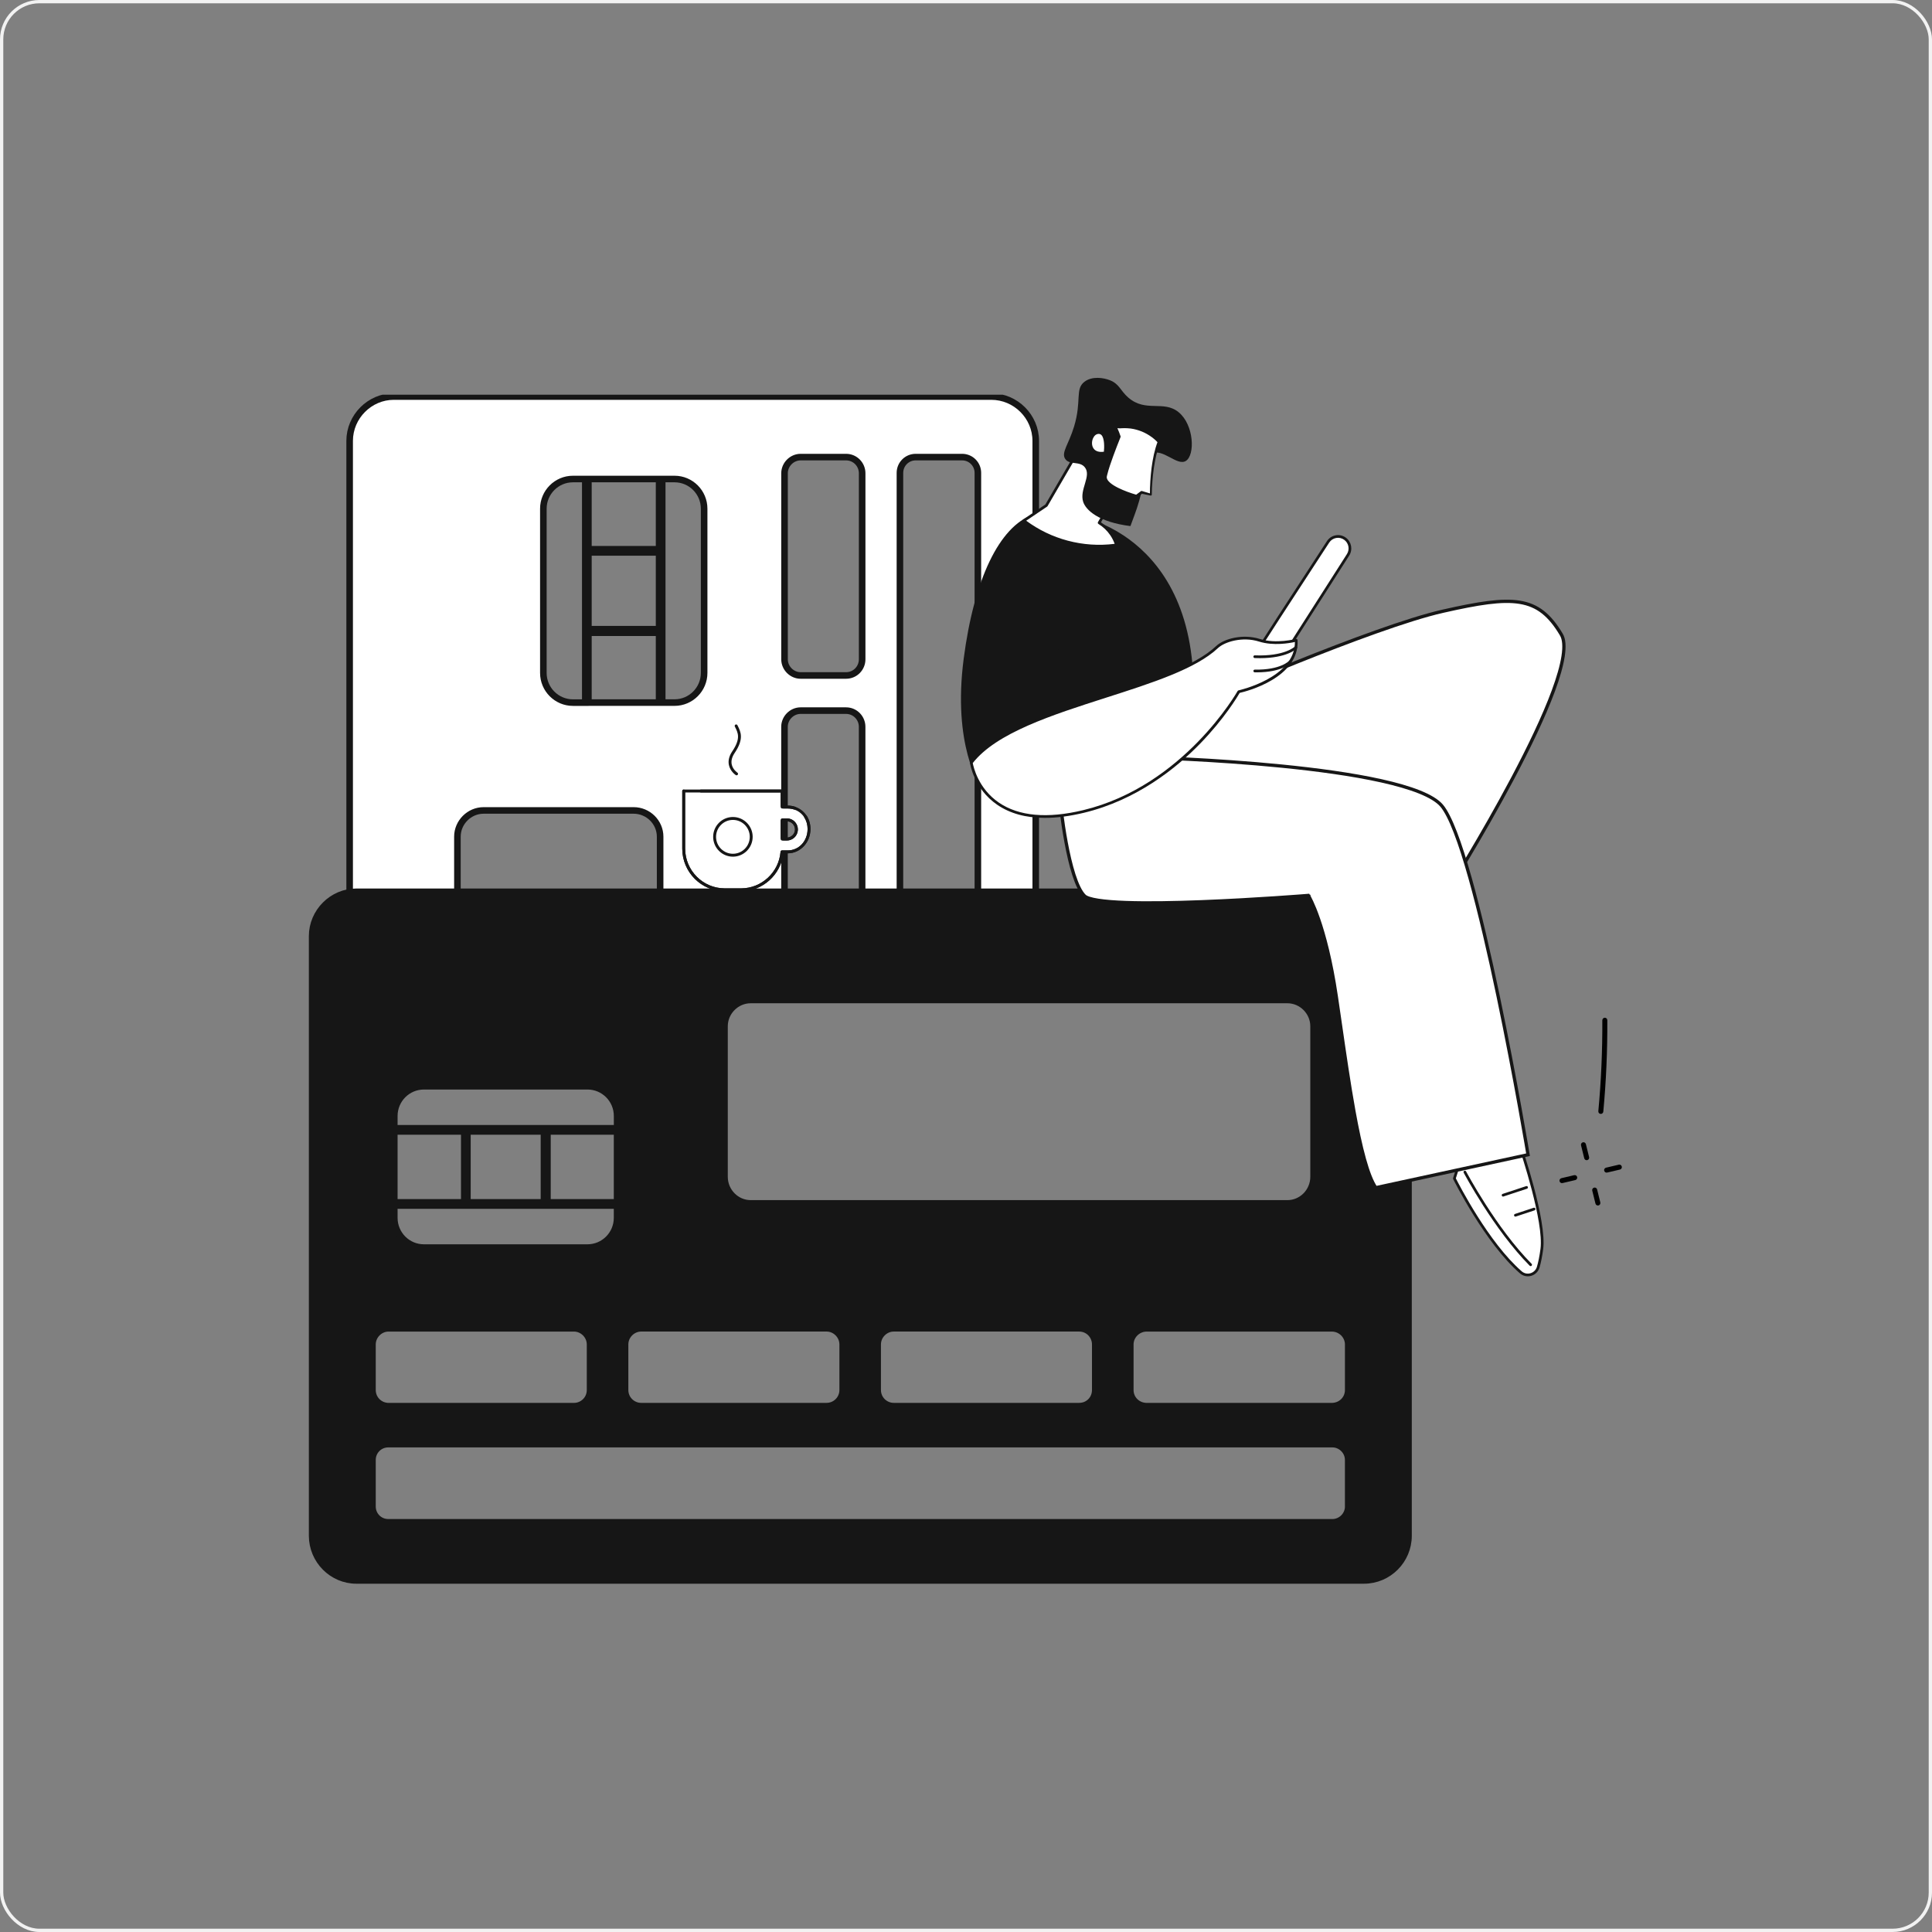 <svg width="588" height="588" viewBox="0 0 588 588" fill="none" xmlns="http://www.w3.org/2000/svg">
<rect x="0" y="0" width="588" height="588" fill="#808080" stroke="none"/>
<g clip-path="url(#clip0_1034_9272)">
<path d="M178.127 212.841V213.841H177.127H174.386C169.402 213.841 165.369 209.788 165.369 204.795V154.834C165.369 149.841 169.402 145.788 174.386 145.788H177.127H178.127V146.788V212.841ZM180.082 213.832H179.082V212.832V193.568V192.568H180.082H199.592H200.592V193.568V212.832V213.832H199.592H180.082ZM180.082 191.499H179.082V190.499V169.121V168.121H180.082H199.592H200.592V169.121V190.499V191.499H199.592H180.082ZM179.082 146.788V145.788H180.082H199.592H200.592V146.788V166.155V167.155H199.592H180.082H179.082V166.155V146.788ZM201.547 146.788V145.788H202.547H205.288C210.271 145.788 214.304 149.841 214.304 154.834V204.786C214.304 209.779 210.271 213.832 205.288 213.832H202.547H201.547V212.832V146.788ZM292.819 437.167H291.819V437.159H278.688C276.007 437.159 273.893 434.893 273.893 432.351V143.926C273.893 141.262 276.025 139.118 278.688 139.118H292.819C295.482 139.118 297.614 141.262 297.614 143.926V432.359C297.614 434.902 295.499 437.167 292.819 437.167ZM106.414 134.186L106.414 441.987C106.414 449.488 112.517 455.592 119.863 455.592H301.675C309.136 455.592 315.227 449.484 315.227 441.987V134.186C315.227 126.797 309.141 120.685 301.675 120.685L119.863 120.685C112.505 120.685 106.414 126.8 106.414 134.186ZM139.213 254.643C139.213 250.277 142.827 246.655 147.176 246.655H192.843C197.296 246.655 200.909 250.278 200.909 254.643V418.597C200.909 422.972 197.295 426.585 192.843 426.585H147.176C142.816 426.585 139.213 422.953 139.213 418.597L139.213 254.643ZM257.481 359.897H243.666C241.012 359.897 238.761 357.769 238.761 354.977L238.761 298.355C238.761 295.681 241.005 293.435 243.666 293.435H257.481C260.274 293.435 262.387 295.71 262.387 298.355V354.977C262.387 357.752 260.255 359.897 257.481 359.897ZM238.761 221.196C238.761 218.522 241.005 216.276 243.666 216.276H257.481C260.274 216.276 262.387 218.551 262.387 221.196V277.827C262.387 280.482 260.272 282.747 257.481 282.747H243.666C240.994 282.747 238.761 280.489 238.761 277.827V221.196ZM238.769 144.037C238.769 141.364 241.014 139.118 243.675 139.118H257.49C260.282 139.118 262.395 141.393 262.395 144.037V200.66C262.395 203.315 260.281 205.58 257.49 205.58H243.675C241.002 205.58 238.769 203.322 238.769 200.66V144.037ZM262.395 432.144C262.395 434.885 260.297 437.167 257.49 437.167H243.675C240.987 437.167 238.769 434.903 238.769 432.144V375.625C238.769 372.865 240.997 370.602 243.675 370.602H257.49C260.297 370.602 262.395 372.884 262.395 375.625V432.144Z" fill="white" stroke="#161616" stroke-width="2"/>
</g>
<path d="M186.816 343.39H187.816V342.39V339.639C187.816 334.646 183.783 330.594 178.8 330.594H129.021C124.038 330.594 120.005 334.646 120.005 339.639V342.39V343.39H121.005H186.816ZM187.808 345.356V344.356H186.808H167.614H166.614V345.356V364.938V365.938H167.614H186.808H187.808V364.938V345.356ZM165.556 345.356V344.356H164.556H143.256H142.256V345.356V364.938V365.938H143.256H164.556H165.556V364.938V345.356ZM121.005 344.356H120.005V345.356V364.938V365.938H121.005H140.301H141.301V364.938V345.356V344.356H140.301H121.005ZM121.005 366.903H120.005V367.903V370.654C120.005 375.647 124.038 379.7 129.021 379.7H178.791C183.775 379.7 187.808 375.647 187.808 370.654V367.903V366.903H186.808H121.005ZM410.328 458.506V457.506H410.32V444.323C410.32 441.642 408.068 439.515 405.526 439.515H118.153C115.49 439.515 113.358 441.659 113.358 444.323V458.506C113.358 461.17 115.49 463.314 118.153 463.314H405.534C408.077 463.314 410.328 461.187 410.328 458.506ZM108.449 271.415H415.127C422.592 271.415 428.678 277.536 428.678 284.917V467.395C428.678 474.892 422.588 481 415.127 481H108.449C101.095 481 95 474.896 95 467.395V284.917C95 277.523 101.099 271.415 108.449 271.415ZM228.467 304.341C224.107 304.341 220.503 307.974 220.503 312.33V358.164C220.503 362.624 224.108 366.256 228.467 366.256H391.822C396.19 366.256 399.785 362.623 399.785 358.164V312.33C399.785 307.963 396.171 304.341 391.822 304.341H228.467ZM333.34 423.039V409.173C333.34 406.519 331.225 404.254 328.434 404.254H272.018C269.346 404.254 267.113 406.511 267.113 409.173V423.039C267.113 425.833 269.374 427.959 272.018 427.959H328.434C331.208 427.959 333.34 425.814 333.34 423.039ZM195.141 404.254C192.468 404.254 190.236 406.511 190.236 409.173V423.039C190.236 425.833 192.497 427.959 195.141 427.959H251.566C254.22 427.959 256.471 425.831 256.471 423.039V409.173C256.471 406.5 254.227 404.254 251.566 404.254H195.141ZM118.264 404.262C115.591 404.262 113.358 406.52 113.358 409.182V423.047C113.358 425.841 115.62 427.967 118.264 427.967H174.68C177.334 427.967 179.585 425.84 179.585 423.047V409.182C179.585 406.508 177.341 404.262 174.68 404.262H118.264ZM405.32 427.967C408.06 427.967 410.328 425.856 410.328 423.047V409.182C410.328 406.493 408.077 404.262 405.32 404.262H349.007C346.248 404.262 343.999 406.503 343.999 409.182V423.047C343.999 425.856 346.267 427.967 349.007 427.967H405.32Z" fill="#161616" stroke="#161616" stroke-width="2"/>
<path d="M442.642 358.665C442.642 358.665 452.169 377.965 462.873 387.241C464.679 388.805 467.49 387.942 468.164 385.647C468.553 384.319 468.935 382.55 469.249 380.193C470.427 371.381 462.53 348.436 462.53 348.436L459.013 347.298C457.779 346.899 456.472 347.656 456.198 348.93L455.831 350.649L451.602 346.912C450.64 346.062 449.161 346.189 448.366 347.2C446.75 349.254 444.242 353.09 442.641 358.665H442.642Z" fill="white"/>
<path d="M464.986 388.446C464.121 388.446 463.275 388.139 462.601 387.553C451.956 378.329 442.366 359.042 442.27 358.849C442.223 358.755 442.214 358.651 442.244 358.55C443.826 353.037 446.269 349.196 448.042 346.943C448.495 346.367 449.147 346.013 449.877 345.946C450.609 345.879 451.321 346.112 451.872 346.6L455.575 349.871L455.796 348.84C455.95 348.12 456.403 347.495 457.039 347.126C457.674 346.757 458.441 346.677 459.138 346.902L462.655 348.04C462.777 348.079 462.876 348.176 462.917 348.297C463.24 349.237 470.833 371.436 469.655 380.244C469.365 382.403 468.997 384.259 468.557 385.76C468.198 386.985 467.255 387.93 466.034 388.292C465.688 388.394 465.337 388.443 464.988 388.443L464.986 388.446ZM443.078 358.625C443.975 360.405 453.1 378.231 463.138 386.929C463.881 387.574 464.852 387.783 465.8 387.503C466.751 387.221 467.485 386.485 467.765 385.53C468.195 384.069 468.555 382.254 468.837 380.138C469.933 371.949 462.963 351.012 462.203 348.765L458.884 347.691C458.406 347.536 457.882 347.592 457.447 347.844C457.013 348.096 456.703 348.523 456.599 349.015L456.231 350.734C456.201 350.878 456.097 350.993 455.958 351.04C455.818 351.085 455.666 351.055 455.556 350.958L451.328 347.221C450.945 346.884 450.455 346.723 449.95 346.768C449.448 346.813 448.998 347.057 448.686 347.454C446.977 349.628 444.623 353.324 443.078 358.625Z" fill="#161616"/>
<path d="M465.849 385.339C465.743 385.339 465.637 385.298 465.557 385.217C454.673 374.246 445.561 357.074 445.47 356.902C445.364 356.701 445.44 356.451 445.641 356.345C445.841 356.238 446.09 356.315 446.196 356.516C446.287 356.688 455.344 373.752 466.139 384.636C466.299 384.798 466.299 385.059 466.139 385.219C466.059 385.299 465.953 385.34 465.849 385.34V385.339Z" fill="#161616"/>
<path d="M461.208 370.27C461.035 370.27 460.873 370.16 460.817 369.986C460.747 369.77 460.864 369.537 461.079 369.464L466.772 367.583C466.987 367.51 467.219 367.629 467.292 367.846C467.362 368.062 467.245 368.295 467.03 368.368L461.338 370.249C461.295 370.264 461.252 370.27 461.209 370.27H461.208Z" fill="#161616"/>
<path d="M457.458 364.166C457.285 364.166 457.123 364.056 457.067 363.883C456.997 363.666 457.114 363.433 457.329 363.36L464.482 360.996C464.697 360.925 464.929 361.043 465.002 361.259C465.072 361.475 464.955 361.708 464.74 361.781L457.588 364.145C457.545 364.16 457.502 364.166 457.459 364.166H457.458Z" fill="#161616"/>
<path d="M440.716 270.891C440.604 271.069 440.512 271.217 440.439 271.333L351.505 248.067L365.239 214.069C365.254 214.061 365.27 214.052 365.287 214.043C365.399 213.982 365.561 213.9 365.772 213.796C366.194 213.59 366.798 213.307 367.565 212.956C369.1 212.256 371.279 211.291 373.942 210.139C379.268 207.835 386.524 204.785 394.423 201.608C410.236 195.25 428.582 188.404 439.204 186.008L439.094 185.521L439.204 186.008C449.888 183.597 457.113 182.411 462.562 183.309C467.935 184.194 471.627 187.119 475.207 193.154C476.021 194.525 476.182 196.756 475.725 199.731C475.272 202.681 474.231 206.258 472.767 210.234C469.84 218.183 465.254 227.654 460.433 236.759C455.613 245.86 450.566 254.582 446.723 261.029C444.801 264.252 443.181 266.906 442.042 268.754C441.472 269.678 441.023 270.4 440.716 270.891ZM365.149 214.124C365.149 214.124 365.15 214.123 365.153 214.121C365.15 214.123 365.149 214.124 365.149 214.124Z" fill="white" stroke="#161616"/>
<path d="M415.396 239.528C415.34 239.528 415.282 239.517 415.228 239.493C415.02 239.4 414.928 239.155 415.02 238.946C425.056 216.464 441.625 200.401 441.791 200.24C441.954 200.082 442.214 200.087 442.372 200.253C442.53 200.417 442.524 200.68 442.359 200.837C442.194 200.995 425.738 216.954 415.771 239.284C415.702 239.437 415.552 239.528 415.396 239.528Z" fill="white"/>
<path d="M397.914 273.049C397.874 272.55 397.874 272.55 397.873 272.55L397.871 272.551L397.863 272.551L397.829 272.554L397.694 272.565C397.575 272.574 397.398 272.588 397.168 272.606C396.706 272.642 396.028 272.693 395.163 272.758C393.433 272.886 390.956 273.064 387.967 273.262C381.988 273.657 373.963 274.131 365.776 274.447C357.586 274.764 349.243 274.921 342.624 274.685C339.314 274.566 336.448 274.35 334.254 274.008C333.157 273.837 332.24 273.637 331.525 273.407C330.798 273.173 330.333 272.924 330.089 272.689L330.089 272.689C328.877 271.519 327.776 269.16 326.817 266.168C325.867 263.203 325.084 259.71 324.462 256.361C323.841 253.014 323.383 249.823 323.08 247.468C322.929 246.291 322.816 245.324 322.742 244.651C322.709 244.355 322.683 244.116 322.665 243.941L349.423 230.563L349.525 230.566C349.674 230.57 349.896 230.576 350.186 230.585C350.766 230.603 351.619 230.631 352.708 230.671C354.887 230.751 358.012 230.879 361.796 231.073C369.365 231.461 379.568 232.112 390.108 233.163C400.651 234.213 411.518 235.663 420.421 237.645C424.872 238.637 428.819 239.759 431.983 241.025C435.161 242.297 437.488 243.692 438.764 245.197C440.062 246.728 441.469 249.53 442.933 253.325C444.391 257.104 445.888 261.815 447.381 267.121C450.369 277.731 453.337 290.687 455.968 303.251C458.599 315.813 460.891 327.976 462.526 337C463.343 341.511 463.995 345.237 464.444 347.835C464.668 349.134 464.841 350.151 464.958 350.843C464.998 351.078 465.031 351.275 465.057 351.433L418.723 361.473C417.5 359.706 416.339 356.688 415.241 352.757C414.093 348.647 413.031 343.603 412.034 338.086C410.543 329.838 409.202 320.564 407.938 311.812C407.51 308.854 407.091 305.955 406.678 303.175C405.04 292.159 402.966 284.579 401.296 279.744C400.461 277.327 399.727 275.596 399.2 274.465C398.936 273.9 398.724 273.485 398.576 273.209C398.503 273.071 398.445 272.968 398.405 272.899C398.401 272.891 398.397 272.883 398.393 272.876C398.379 272.852 398.368 272.833 398.359 272.819L398.347 272.798L398.343 272.792L398.342 272.79L398.342 272.789C398.342 272.789 398.341 272.789 397.914 273.049ZM397.914 273.049L397.874 272.55L398.181 272.526L398.341 272.789L397.914 273.049Z" fill="white" stroke="#161616"/>
<path d="M409.369 163.97C407.697 162.743 405.343 163.17 404.206 164.908C398.334 173.891 382.09 198.773 381.898 199.389L390.039 200.541L410.281 168.868C411.314 167.251 410.915 165.105 409.369 163.972V163.97Z" fill="white"/>
<path d="M390.036 200.953C390.018 200.953 389.997 200.953 389.979 200.949L381.838 199.797C381.719 199.78 381.612 199.711 381.548 199.609C381.483 199.506 381.467 199.381 381.504 199.266C381.691 198.667 393.765 180.128 403.86 164.682C404.471 163.746 405.411 163.121 406.509 162.922C407.607 162.722 408.709 162.976 409.61 163.638C411.328 164.898 411.774 167.292 410.624 169.09L390.382 200.763C390.306 200.882 390.174 200.953 390.036 200.953ZM382.553 199.064L389.832 200.094L409.931 168.642C410.845 167.212 410.49 165.305 409.123 164.302C408.406 163.776 407.529 163.573 406.654 163.731C405.781 163.89 405.034 164.387 404.546 165.131C392.13 184.126 384.12 196.486 382.552 199.061L382.553 199.064Z" fill="#161616"/>
<path d="M298.709 238.964C298.709 238.964 290.254 227.104 293.715 200.538C297.178 173.972 305.647 160.181 314.511 157.03C323.372 153.879 359.825 159.633 362.671 204.269L298.709 238.964Z" fill="#161616"/>
<path d="M298.696 239.378C298.568 239.378 298.442 239.316 298.362 239.204C298.276 239.085 289.851 226.906 293.296 200.483C296.454 176.257 304.132 160.278 314.361 156.64C319.098 154.956 331.149 155.805 341.972 162.972C350.767 168.797 361.566 180.684 363.069 204.242C363.08 204.402 362.995 204.555 362.853 204.632L298.891 239.327C298.83 239.361 298.761 239.378 298.696 239.378ZM319.806 156.717C317.664 156.717 315.884 156.976 314.636 157.42C310.103 159.03 305.887 163.448 302.441 170.192C298.549 177.812 295.746 188.039 294.111 200.591C291.007 224.407 297.593 236.411 298.834 238.421L362.231 204.033C360.687 180.989 350.126 169.364 341.519 163.664C333.817 158.562 325.52 156.718 319.806 156.718V156.717Z" fill="#161616"/>
<path d="M324.167 220.19C323.954 220.19 323.773 220.025 323.757 219.806L322.001 194.892C321.984 194.665 322.155 194.467 322.382 194.45C322.609 194.434 322.806 194.605 322.82 194.833L324.576 219.747C324.593 219.974 324.422 220.172 324.195 220.189C324.186 220.189 324.175 220.189 324.165 220.189L324.167 220.19Z" fill="#161616"/>
<path d="M295.625 232.131C295.625 232.131 298.696 254.442 329.765 246.975C360.832 239.507 377.03 210.521 377.03 210.521C377.03 210.521 395.119 206.641 394.504 194.86C394.504 194.86 388.449 196.49 383.3 194.86C378.15 193.231 372.579 194.898 370.435 196.915C355.746 210.743 308.822 214.889 295.625 232.131Z" fill="white"/>
<path d="M318.024 248.922C312.243 248.922 307.385 247.588 303.504 244.928C296.37 240.037 295.259 232.504 295.215 232.185C295.2 232.075 295.23 231.965 295.296 231.878C302.558 222.391 319.756 216.879 336.386 211.548C350.342 207.075 363.524 202.85 370.151 196.611C372.577 194.327 378.34 192.858 383.421 194.465C388.398 196.039 394.335 194.477 394.394 194.46C394.515 194.428 394.642 194.452 394.744 194.525C394.844 194.598 394.905 194.713 394.913 194.838C395.511 206.331 379.308 210.42 377.294 210.883C376.642 212.003 372.571 218.777 365.341 226.234C358.066 233.737 346.004 243.494 329.86 247.374C325.568 248.405 321.619 248.92 318.026 248.92L318.024 248.922ZM296.058 232.239C296.264 233.369 297.717 239.968 303.98 244.255C310.073 248.424 318.715 249.203 329.665 246.572C360.204 239.231 376.504 210.607 376.666 210.318C376.724 210.215 376.824 210.141 376.939 210.116C377.114 210.079 394.159 206.287 394.103 195.381C392.526 195.737 387.571 196.645 383.172 195.254C378.104 193.651 372.679 195.364 370.712 197.216C363.95 203.581 350.682 207.834 336.635 212.335C320.209 217.601 303.227 223.043 296.056 232.239H296.058Z" fill="#161616"/>
<path d="M383.425 200.31C382.924 200.31 382.405 200.299 381.863 200.278C381.636 200.269 381.46 200.077 381.469 199.85C381.478 199.622 381.655 199.445 381.896 199.454C390.962 199.822 394.055 196.808 394.085 196.779C394.245 196.618 394.505 196.616 394.667 196.775C394.828 196.935 394.832 197.194 394.674 197.357C394.55 197.483 391.702 200.312 383.425 200.312V200.31Z" fill="#161616"/>
<path d="M382.483 204.627C382.283 204.627 382.08 204.627 381.872 204.622C381.645 204.618 381.463 204.43 381.469 204.2C381.473 203.973 381.666 203.792 381.889 203.796C389.792 203.941 392.342 201.129 392.366 201.101C392.517 200.93 392.775 200.911 392.948 201.062C393.119 201.211 393.137 201.473 392.987 201.646C392.879 201.771 390.299 204.629 382.485 204.629L382.483 204.627Z" fill="#161616"/>
<path d="M328.642 136.357C328.408 136.786 318.47 153.834 318.47 153.834L311.617 158.456C314.146 160.384 318.612 163.285 324.857 164.948C331.229 166.643 336.639 166.298 339.805 165.858C339.53 164.989 339.067 163.858 338.265 162.676C337 160.811 335.491 159.702 334.527 159.109C336.572 155.583 338.618 152.059 340.663 148.533L328.642 136.357Z" fill="white"/>
<path d="M334.551 166.635C331.25 166.635 327.969 166.205 324.742 165.347C319.873 164.051 315.37 161.843 311.357 158.786C311.251 158.705 311.192 158.579 311.195 158.444C311.199 158.312 311.268 158.187 311.378 158.114L318.153 153.544C318.9 152.263 328.051 136.562 328.272 136.159C328.335 136.045 328.447 135.967 328.575 135.949C328.703 135.93 328.833 135.975 328.924 136.066L340.946 148.241C341.077 148.374 341.102 148.579 341.009 148.739L335.073 158.97C336.476 159.895 337.661 161.062 338.595 162.44C339.281 163.451 339.816 164.556 340.188 165.729C340.225 165.845 340.208 165.972 340.143 166.074C340.078 166.177 339.972 166.246 339.851 166.262C338.083 166.509 336.314 166.632 334.549 166.632L334.551 166.635ZM312.318 158.474C316.126 161.288 320.375 163.331 324.954 164.549C329.637 165.794 334.442 166.119 339.246 165.513C338.911 164.59 338.465 163.715 337.917 162.906C336.974 161.513 335.757 160.354 334.304 159.459C334.113 159.341 334.051 159.093 334.165 158.899L340.141 148.598L328.722 137.032C327.124 139.791 319.188 153.408 318.818 154.042C318.786 154.096 318.744 154.141 318.692 154.176L312.319 158.474H312.318Z" fill="#161616"/>
<path d="M358.724 125.466C354.143 121.69 348.742 125.632 343.394 121.002C340.943 118.88 340.719 116.878 337.776 115.716C335.827 114.948 332.361 114.418 330.053 116.186C327.114 118.437 329.277 121.944 326.893 129.81C325.219 135.335 322.899 137.738 324.201 139.676C325.518 141.635 328.58 140.205 330.18 142.238C332.249 144.867 328.474 148.982 329.65 152.696C330.458 155.248 334.324 158.894 344.042 160.113C344.579 158.549 345.868 155.452 346.708 152.424C349.337 142.946 347.904 139.319 350.267 138.094C353.888 136.219 358.256 142.012 360.946 140.263C363.74 138.447 363.426 129.34 358.722 125.464L358.724 125.466Z" fill="#161616"/>
<path d="M339.737 130.105L340.653 132.889C340.653 132.889 337.096 141.647 336.459 144.954C335.823 148.262 345.881 151.014 345.881 151.014L347.46 149.84L350.269 150.544C350.269 150.544 350.184 140.905 352.757 134.478C352.757 134.478 348.008 128.696 339.736 130.105H339.737Z" fill="white"/>
<path d="M340.08 130.317C340.444 131.157 340.767 131.928 341.035 132.759C341.066 132.856 341.061 132.957 341.026 133.044C340.26 134.943 339.525 136.857 338.819 138.78C338.129 140.702 337.429 142.643 336.952 144.593L336.87 144.957C336.838 145.084 336.849 145.157 336.833 145.257C336.849 145.447 336.875 145.641 336.974 145.832C337.148 146.214 337.462 146.572 337.819 146.889C338.542 147.523 339.419 148.028 340.314 148.477C342.116 149.363 344.046 150.055 345.98 150.616L345.627 150.683L347.204 149.508L347.23 149.492C347.327 149.425 347.446 149.41 347.55 149.439L350.327 150.265L349.973 150.547C349.963 149.171 350.013 147.808 350.097 146.441C350.182 145.076 350.311 143.712 350.482 142.352C350.664 140.993 350.892 139.639 351.184 138.295C351.494 136.954 351.871 135.625 352.363 134.325L352.428 134.741C351.687 133.908 350.76 133.147 349.789 132.524C348.813 131.894 347.762 131.379 346.66 131.02C345.562 130.658 344.422 130.402 343.262 130.346C342.685 130.279 342.105 130.318 341.525 130.328C341.206 130.324 341.026 130.376 340.795 130.367C340.574 130.367 340.34 130.337 340.078 130.317H340.08ZM339.374 129.891C339.703 129.798 340.061 129.699 340.433 129.627C340.795 129.558 341.206 129.494 341.484 129.504C342.098 129.492 342.711 129.453 343.322 129.522C344.548 129.584 345.761 129.852 346.924 130.236C348.092 130.619 349.205 131.161 350.234 131.829C351.271 132.5 352.215 133.261 353.064 134.215C353.162 134.325 353.185 134.476 353.138 134.605L353.129 134.631C352.637 135.871 352.248 137.159 351.925 138.467C351.618 139.779 351.373 141.109 351.173 142.445C350.983 143.786 350.836 145.132 350.73 146.484C350.626 147.834 350.556 149.193 350.545 150.541C350.545 150.702 350.413 150.832 350.253 150.83C350.231 150.83 350.208 150.827 350.188 150.823L347.349 150.239L347.695 150.17L346.116 151.345L346.11 151.349C346.006 151.425 345.876 151.444 345.761 151.412C343.764 150.832 341.823 150.139 339.946 149.218C339.014 148.748 338.094 148.227 337.273 147.508C336.868 147.144 336.478 146.727 336.221 146.173C336.086 145.902 336.023 145.582 336.008 145.261C336.023 145.108 336.03 144.92 336.062 144.797L336.149 144.409C336.649 142.367 337.351 140.437 338.046 138.496C338.755 136.563 339.493 134.644 340.262 132.733L340.253 133.018C339.909 131.993 339.621 130.906 339.374 129.891Z" fill="#161616"/>
<path d="M336.344 137.838C336.344 137.838 337.225 131.437 334.238 131.652C331.25 131.866 330.459 138.937 336.344 137.838Z" fill="white"/>
<path d="M335.159 138.369C333.611 138.369 332.74 137.727 332.261 137.12C331.313 135.919 331.397 134.229 331.899 133.085C332.376 131.998 333.238 131.308 334.204 131.239C334.862 131.192 335.412 131.403 335.843 131.867C337.336 133.469 336.771 137.714 336.747 137.895C336.723 138.072 336.589 138.212 336.415 138.244C335.954 138.33 335.538 138.369 335.161 138.369H335.159ZM334.375 132.059C334.338 132.059 334.301 132.059 334.262 132.063C333.595 132.111 333.008 132.604 332.651 133.417C332.248 134.334 332.172 135.675 332.906 136.605C333.517 137.379 334.57 137.679 335.967 137.479C336.105 136.178 336.179 133.433 335.241 132.428C335.008 132.178 334.724 132.055 334.375 132.055V132.059Z" fill="#161616"/>
<path d="M487.788 338.732C487.632 338.919 487.392 339.029 487.136 339.009C486.718 338.974 486.41 338.605 486.449 338.184C487.305 329.025 487.711 319.718 487.662 310.522C487.66 310.098 488.001 309.75 488.418 309.743C488.835 309.736 489.182 310.075 489.182 310.497C489.235 319.741 488.825 329.1 487.964 338.309C487.948 338.472 487.884 338.618 487.786 338.735L487.788 338.732Z" fill="black"/>
<path d="M483.545 352.75C483.444 352.91 483.285 353.033 483.084 353.081C482.676 353.181 482.264 352.932 482.163 352.525L481.187 348.585C481.087 348.175 481.335 347.762 481.741 347.66C482.149 347.56 482.561 347.809 482.662 348.216L483.638 352.156C483.689 352.364 483.648 352.579 483.542 352.748L483.545 352.75Z" fill="black"/>
<path d="M486.959 366.541C486.858 366.701 486.699 366.824 486.498 366.872C486.09 366.972 485.678 366.723 485.577 366.316L484.601 362.376C484.501 361.966 484.749 361.553 485.155 361.451C485.563 361.351 485.975 361.6 486.076 362.007L487.052 365.947C487.103 366.155 487.062 366.37 486.956 366.539L486.959 366.541Z" fill="black"/>
<path d="M479.906 358.816C479.803 358.979 479.64 359.104 479.436 359.15L475.557 360.061C475.147 360.156 474.739 359.901 474.644 359.491C474.549 359.08 474.803 358.67 475.213 358.575L479.092 357.664C479.501 357.569 479.909 357.824 480.004 358.234C480.053 358.441 480.011 358.65 479.906 358.816Z" fill="black"/>
<path d="M493.492 355.62C493.389 355.783 493.226 355.908 493.022 355.954L489.142 356.865C488.733 356.96 488.325 356.705 488.23 356.295C488.135 355.884 488.389 355.474 488.798 355.379L492.678 354.468C493.087 354.373 493.495 354.627 493.59 355.038C493.639 355.244 493.596 355.454 493.492 355.62Z" fill="black"/>
<path d="M241.869 245.966C241.213 245.746 240.506 245.626 239.76 245.626H238.035V240.736H208.078V258.267C208.078 265.196 213.673 270.813 220.574 270.813H225.539C232.108 270.813 237.487 265.723 237.993 259.259H239.762C243.47 259.259 246.22 256.054 246.22 252.332V252.28C246.22 249.308 244.468 246.839 241.873 245.966H241.869ZM239.509 255.365H238.033V249.522H239.509C241.098 249.522 242.385 250.849 242.385 252.444C242.385 254.039 241.096 255.367 239.509 255.367V255.365Z" fill="white"/>
<path d="M225.544 271.256H220.578C213.444 271.256 207.641 265.429 207.641 258.267V240.736C207.641 240.492 207.838 240.294 208.081 240.294H238.037C238.28 240.294 238.478 240.492 238.478 240.736V245.181H239.762C240.541 245.181 241.298 245.303 242.013 245.543C244.837 246.495 246.661 249.137 246.661 252.278V252.33C246.661 256.394 243.566 259.7 239.762 259.7H238.396C237.679 266.21 232.11 271.254 225.54 271.254L225.544 271.256ZM208.525 241.179V258.267C208.525 264.941 213.932 270.37 220.58 270.37H225.546C231.796 270.37 237.071 265.475 237.559 259.226C237.577 258.996 237.769 258.818 238 258.818H239.768C243.142 258.818 245.785 255.97 245.785 252.334V252.282C245.785 249.529 244.196 247.214 241.738 246.387C241.115 246.177 240.451 246.071 239.768 246.071H238.043C237.8 246.071 237.603 245.873 237.603 245.629V241.183H208.529L208.525 241.179ZM239.515 255.808H238.039C237.796 255.808 237.599 255.61 237.599 255.366V249.523C237.599 249.279 237.796 249.081 238.039 249.081H239.515C241.346 249.081 242.833 250.591 242.833 252.446C242.833 254.301 241.346 255.81 239.515 255.81V255.808ZM238.482 254.922H239.515C240.858 254.922 241.951 253.811 241.951 252.444C241.951 251.076 240.858 249.965 239.515 249.965H238.482V254.922Z" fill="#161616"/>
<path d="M225.544 271.257H220.578C213.444 271.257 207.641 265.43 207.641 258.268V240.737C207.641 240.493 207.838 240.295 208.081 240.295C208.324 240.295 208.521 240.493 208.521 240.737V258.268C208.521 264.942 213.928 270.371 220.576 270.371H225.542C231.792 270.371 237.067 265.476 237.555 259.227C237.573 258.997 237.765 258.819 237.996 258.819H239.764C243.138 258.819 245.781 255.971 245.781 252.335V252.283C245.781 251.011 245.438 249.802 244.789 248.784C244.658 248.579 244.717 248.305 244.923 248.173C245.128 248.041 245.401 248.101 245.532 248.307C246.273 249.466 246.663 250.841 246.663 252.283V252.335C246.663 256.399 243.568 259.705 239.764 259.705H238.398C237.681 266.215 232.112 271.259 225.542 271.259L225.544 271.257ZM239.392 255.809H238.444C237.978 255.809 237.599 255.429 237.599 254.961V249.928C237.599 249.46 237.978 249.08 238.444 249.08H239.515C240.445 249.08 241.342 249.484 241.971 250.19C242.61 250.905 242.917 251.863 242.811 252.816C242.626 254.521 241.154 255.809 239.39 255.809H239.392ZM238.482 254.923H239.392C240.684 254.923 241.802 253.956 241.935 252.72C242.013 252.015 241.786 251.309 241.314 250.781C240.85 250.264 240.194 249.966 239.513 249.966H238.48V254.923H238.482ZM241.875 246.41C241.83 246.41 241.782 246.402 241.736 246.386C241.113 246.176 240.449 246.07 239.766 246.07H238.446C237.98 246.07 237.601 245.69 237.601 245.222V241.182H213.287C213.044 241.182 212.847 240.985 212.847 240.741C212.847 240.497 213.044 240.299 213.287 240.299H237.637C238.103 240.299 238.482 240.679 238.482 241.146V245.186H239.766C240.545 245.186 241.302 245.308 242.017 245.548C242.248 245.626 242.371 245.876 242.296 246.108C242.234 246.294 242.063 246.41 241.877 246.41H241.875Z" fill="#161616"/>
<path d="M223.086 260.261C226.163 260.253 228.65 257.742 228.641 254.653C228.633 251.564 226.132 249.067 223.055 249.075C219.978 249.084 217.491 251.595 217.5 254.684C217.509 257.773 220.01 260.27 223.086 260.261Z" fill="white"/>
<path d="M223.06 260.725C219.744 260.725 217.047 258.016 217.047 254.688C217.047 251.36 219.744 248.651 223.06 248.651C226.376 248.651 229.073 251.36 229.073 254.688C229.073 258.016 226.376 260.725 223.06 260.725ZM223.06 249.539C220.232 249.539 217.929 251.85 217.929 254.69C217.929 257.531 220.23 259.842 223.06 259.842C225.89 259.842 228.19 257.531 228.19 254.69C228.19 251.85 225.89 249.539 223.06 249.539Z" fill="#161616"/>
<path d="M224.177 235.967C224.096 235.967 224.014 235.945 223.94 235.897C223.871 235.853 222.235 234.778 221.831 232.801C221.56 231.472 221.909 230.076 222.871 228.651C225.48 224.783 224.627 223.076 223.723 221.269L223.649 221.121C223.54 220.903 223.63 220.637 223.847 220.527C224.066 220.417 224.329 220.507 224.438 220.725L224.512 220.871C225.444 222.736 226.502 224.851 223.602 229.149C222.781 230.364 222.476 231.532 222.693 232.615C223.018 234.224 224.404 235.146 224.418 235.154C224.621 235.288 224.681 235.562 224.548 235.765C224.464 235.897 224.321 235.967 224.177 235.967Z" fill="#161616"/>
<rect x="0.5" y="0.5" width="587" height="587" rx="11.5" stroke="#F2F2F2"/>
<defs>
<clipPath id="clip0_1034_9272">
<rect width="211.21" height="162.828" fill="white" transform="translate(105.234 120.12)"/>
</clipPath>
</defs>
</svg>
